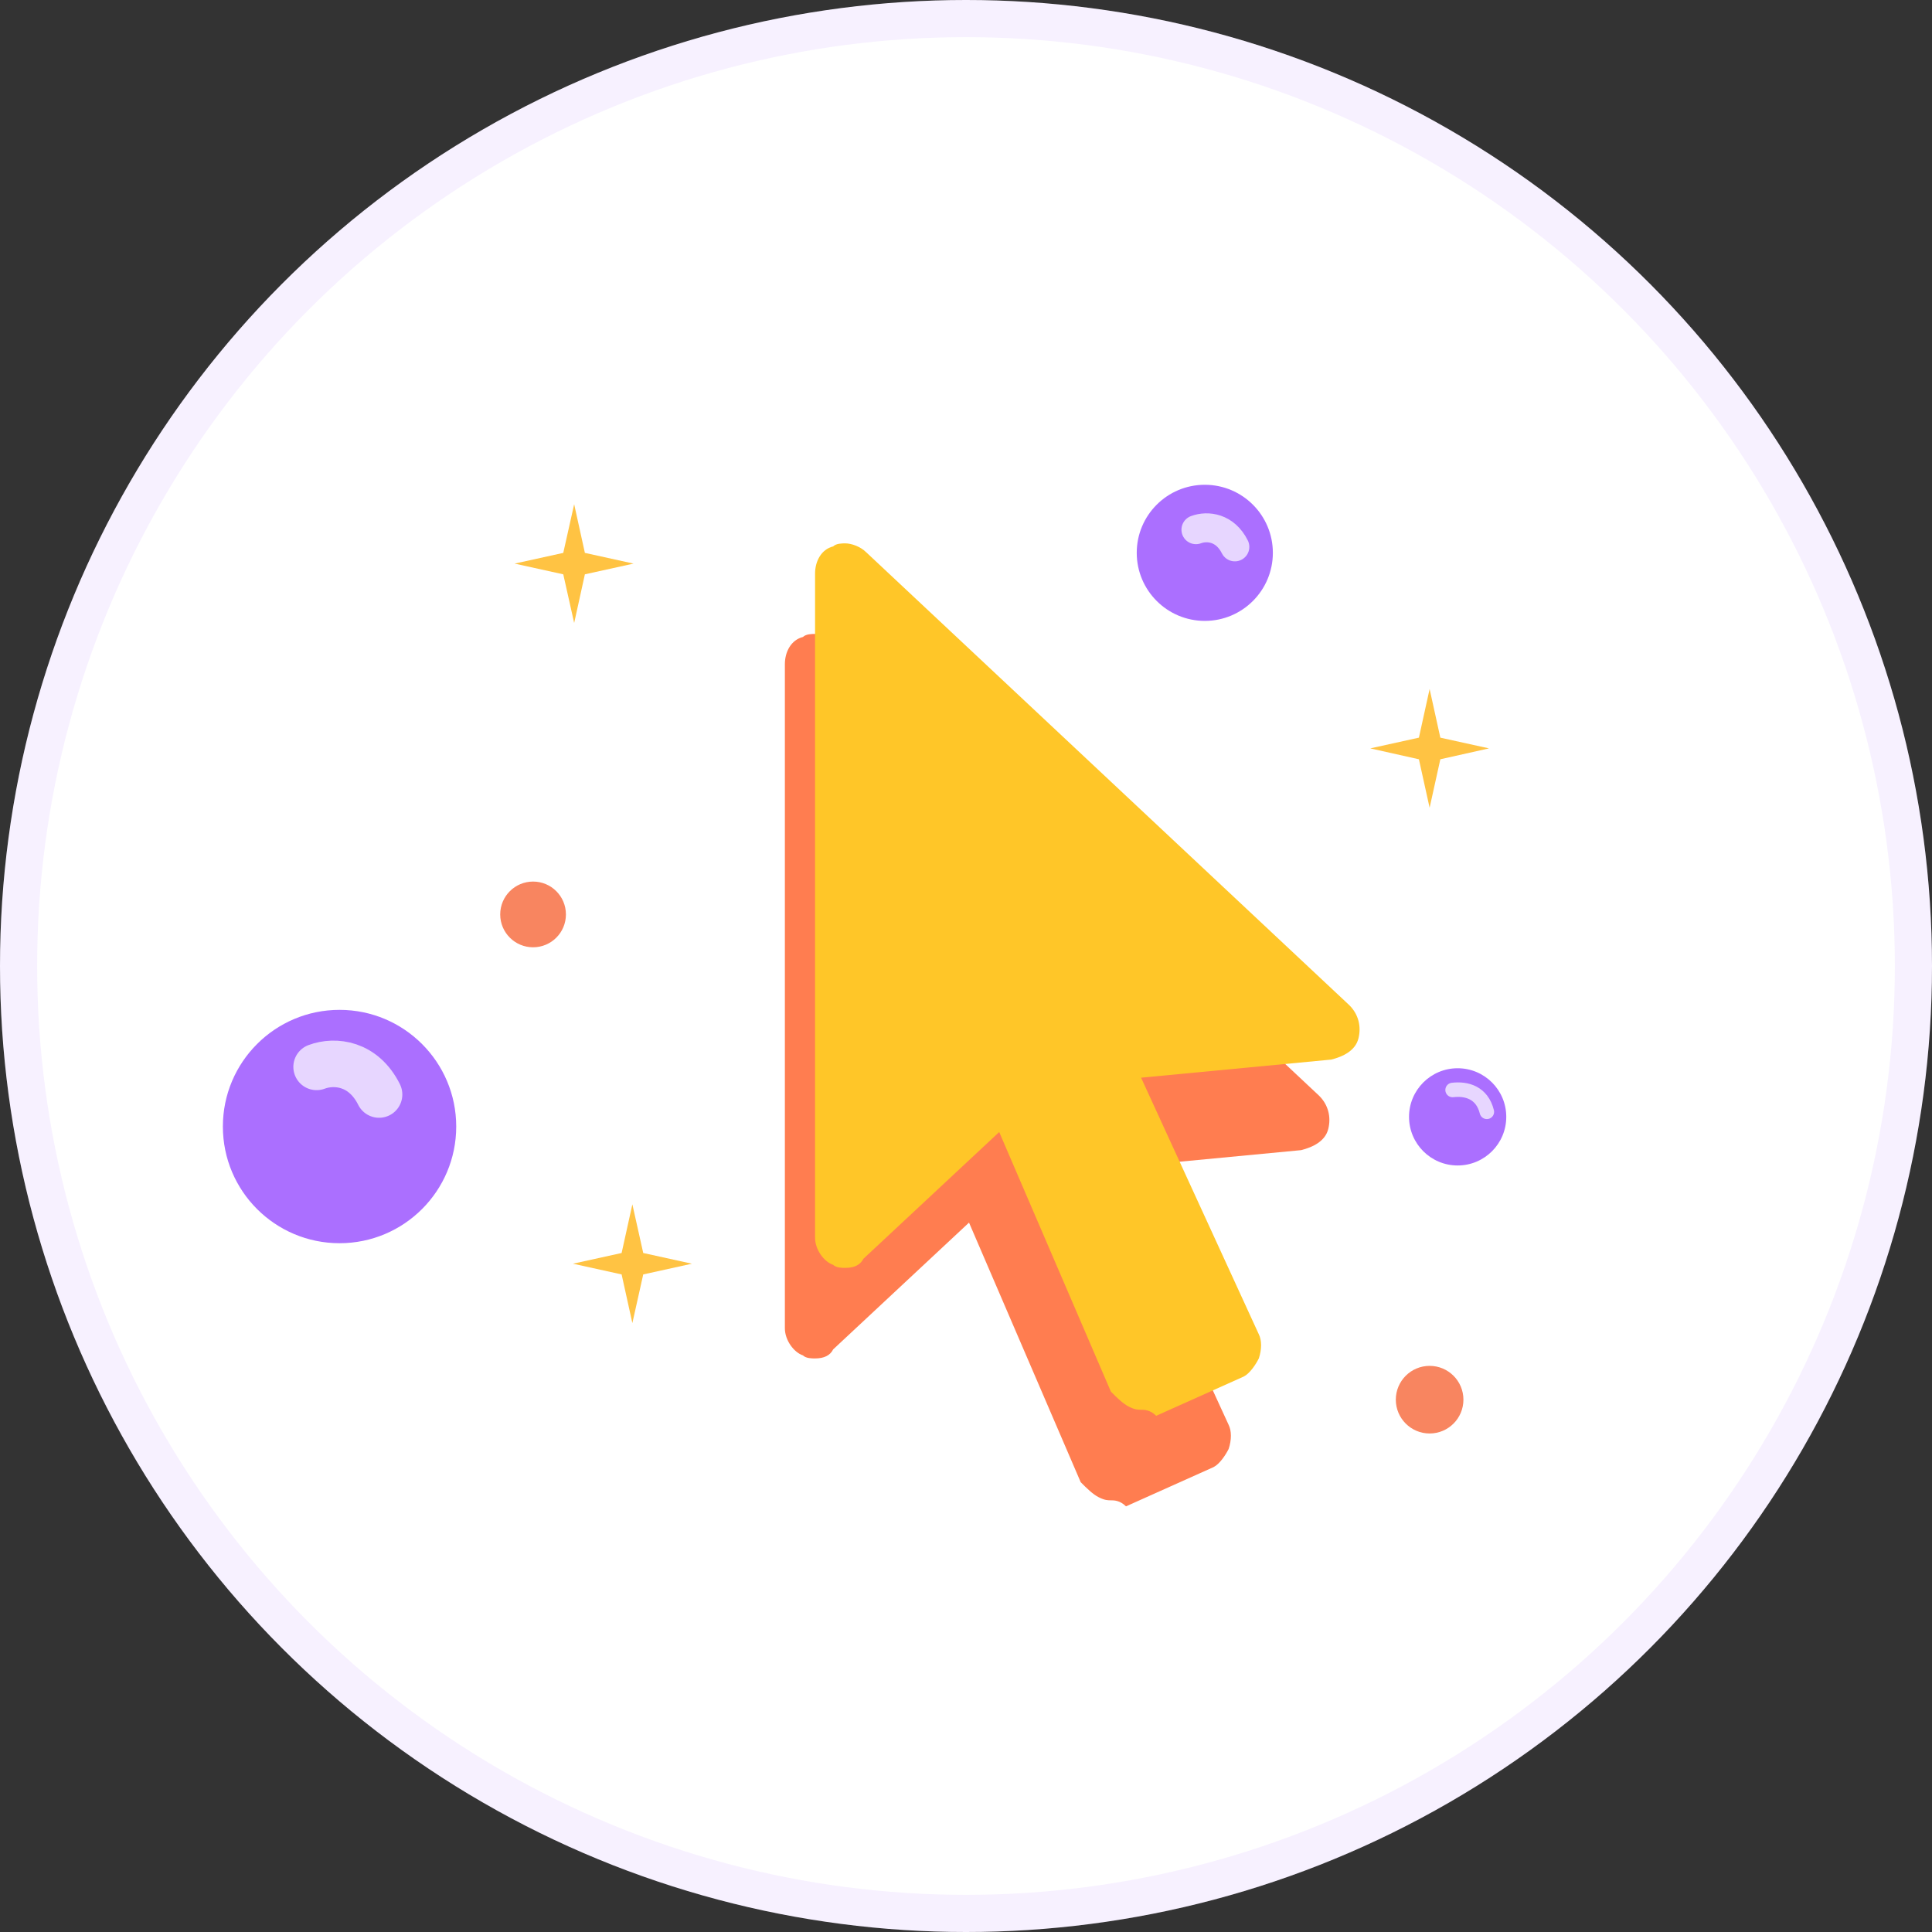 <svg width="64" height="64" viewBox="0 0 64 64" fill="none" xmlns="http://www.w3.org/2000/svg">
    <rect x="0" y="0" width="64" height="64" fill="#333333" stroke="none"/>
    <circle cx="32" cy="32" r="32" fill="white"/>
    <circle cx="32" cy="32" r="31.385" stroke="#AB6FFF" stroke-opacity="0.1" stroke-width="1.231"/>
    <path d="M36.8 49.7C36.7 49.7 36.6 49.7 36.4 49.6C36.2 49.5 36 49.3 35.8 49.1L32.1 40.5L27.6 44.7C27.5 44.9 27.3 45 27 45C26.9 45 26.7 45 26.6 44.9C26.3 44.8 26 44.4 26 44V22C26 21.6 26.2 21.2 26.6 21.1C26.7 21 26.9 21 27 21C27.2 21 27.5 21.1 27.7 21.3L43.7 36.3C44 36.6 44.1 37 44 37.4C43.9 37.8 43.5 38 43.1 38.1L36.8 38.7L40.7 47.2C40.8 47.4 40.8 47.7 40.7 48C40.6 48.2 40.4 48.5 40.2 48.6L37.3 49.9C37.1 49.7 36.9 49.7 36.8 49.7Z" fill="#FF7D50"/>
    <path d="M37.8 46.7C37.7 46.7 37.6 46.7 37.4 46.6C37.2 46.5 37 46.3 36.8 46.1L33.1 37.5L28.6 41.7C28.5 41.9 28.3 42 28 42C27.9 42 27.7 42 27.6 41.9C27.3 41.8 27 41.4 27 41V19C27 18.6 27.2 18.2 27.6 18.1C27.7 18 27.9 18 28 18C28.2 18 28.5 18.1 28.7 18.3L44.7 33.3C45 33.6 45.1 34 45 34.4C44.9 34.8 44.5 35 44.1 35.1L37.8 35.7L41.7 44.2C41.8 44.4 41.8 44.7 41.7 45C41.6 45.2 41.4 45.5 41.2 45.6L38.3 46.9C38.1 46.7 37.9 46.7 37.8 46.7Z" fill="#FFC628"/>
    <path d="M23.182 26.401L23.768 25.432C23.768 25.432 24.163 24.496 24.856 23.763C24.856 23.763 25.183 23.397 25.093 23.025C25.093 23.025 25.036 22.828 24.884 22.597L23.886 20.895L22.004 23.87L22.635 24.992L23.08 25.702C23.08 25.702 23.311 26.057 23.176 26.401H23.182Z" fill="white"/>
    <path d="M48.286 38.608C49.176 38.608 49.897 37.887 49.897 36.997C49.897 36.108 49.176 35.387 48.286 35.387C47.397 35.387 46.676 36.108 46.676 36.997C46.676 37.887 47.397 38.608 48.286 38.608Z" fill="#AB6FFF"/>
    <path d="M48.119 36.107C48.575 36.053 49.093 36.186 49.254 36.831" stroke="#E7D6FF" stroke-width="0.48" stroke-linecap="round"/>
    <path d="M39.911 20.568C41.156 20.568 42.165 19.558 42.165 18.313C42.165 17.068 41.156 16.059 39.911 16.059C38.666 16.059 37.656 17.068 37.656 18.313C37.656 19.558 38.666 20.568 39.911 20.568Z" fill="#AB6FFF"/>
    <path d="M39.617 17.547C39.999 17.404 40.584 17.472 40.906 18.116" stroke="#E7D6FF" stroke-width="0.959" stroke-linecap="round"/>
    <path d="M11.248 41.183C13.383 41.183 15.113 39.453 15.113 37.318C15.113 35.184 13.383 33.453 11.248 33.453C9.113 33.453 7.383 35.184 7.383 37.318C7.383 39.453 9.113 41.183 11.248 41.183Z" fill="#AB6FFF"/>
    <path d="M10.488 35.342C11.101 35.113 12.04 35.222 12.557 36.257" stroke="#E7D6FF" stroke-width="1.541" stroke-linecap="round"/>
    <path d="M47.358 22.824L47.713 24.436L49.325 24.791L47.713 25.152L47.358 26.758L47.003 25.152L45.391 24.791L47.003 24.436L47.358 22.824Z" fill="#FFC343"/>
    <path d="M20.948 39.895L21.308 41.507L22.92 41.862L21.308 42.217L20.948 43.829L20.592 42.217L18.98 41.862L20.592 41.507L20.948 39.895Z" fill="#FFC343"/>
    <path d="M19.02 16.703L19.375 18.315L20.987 18.67L19.375 19.025L19.02 20.637L18.659 19.025L17.047 18.67L18.659 18.315L19.02 16.703Z" fill="#FFC343"/>
    <path d="M17.659 31.38C18.26 31.38 18.747 30.893 18.747 30.292C18.747 29.69 18.26 29.203 17.659 29.203C17.058 29.203 16.57 29.69 16.57 30.292C16.57 30.893 17.058 31.38 17.659 31.38Z" fill="#F88560"/>
    <path d="M25.223 49.156C25.468 49.156 25.668 48.957 25.668 48.711C25.668 48.465 25.468 48.266 25.223 48.266C24.977 48.266 24.777 48.465 24.777 48.711C24.777 48.957 24.977 49.156 25.223 49.156Z" fill="white"/>
    <path d="M55.023 28.82C55.269 28.82 55.469 28.621 55.469 28.375C55.469 28.129 55.269 27.93 55.023 27.93C54.778 27.93 54.578 28.129 54.578 28.375C54.578 28.621 54.778 28.82 55.023 28.82Z" fill="white"/>
    <path d="M47.358 47.486C47.977 47.486 48.478 46.984 48.478 46.366C48.478 45.748 47.977 45.246 47.358 45.246C46.74 45.246 46.238 45.748 46.238 46.366C46.238 46.984 46.74 47.486 47.358 47.486Z" fill="#F88560"/>
    <path d="M30.375 15.66C30.621 15.66 30.82 15.461 30.82 15.215C30.82 14.969 30.621 14.77 30.375 14.77C30.129 14.77 29.93 14.969 29.93 15.215C29.93 15.461 30.129 15.66 30.375 15.66Z" fill="white"/>
</svg>
